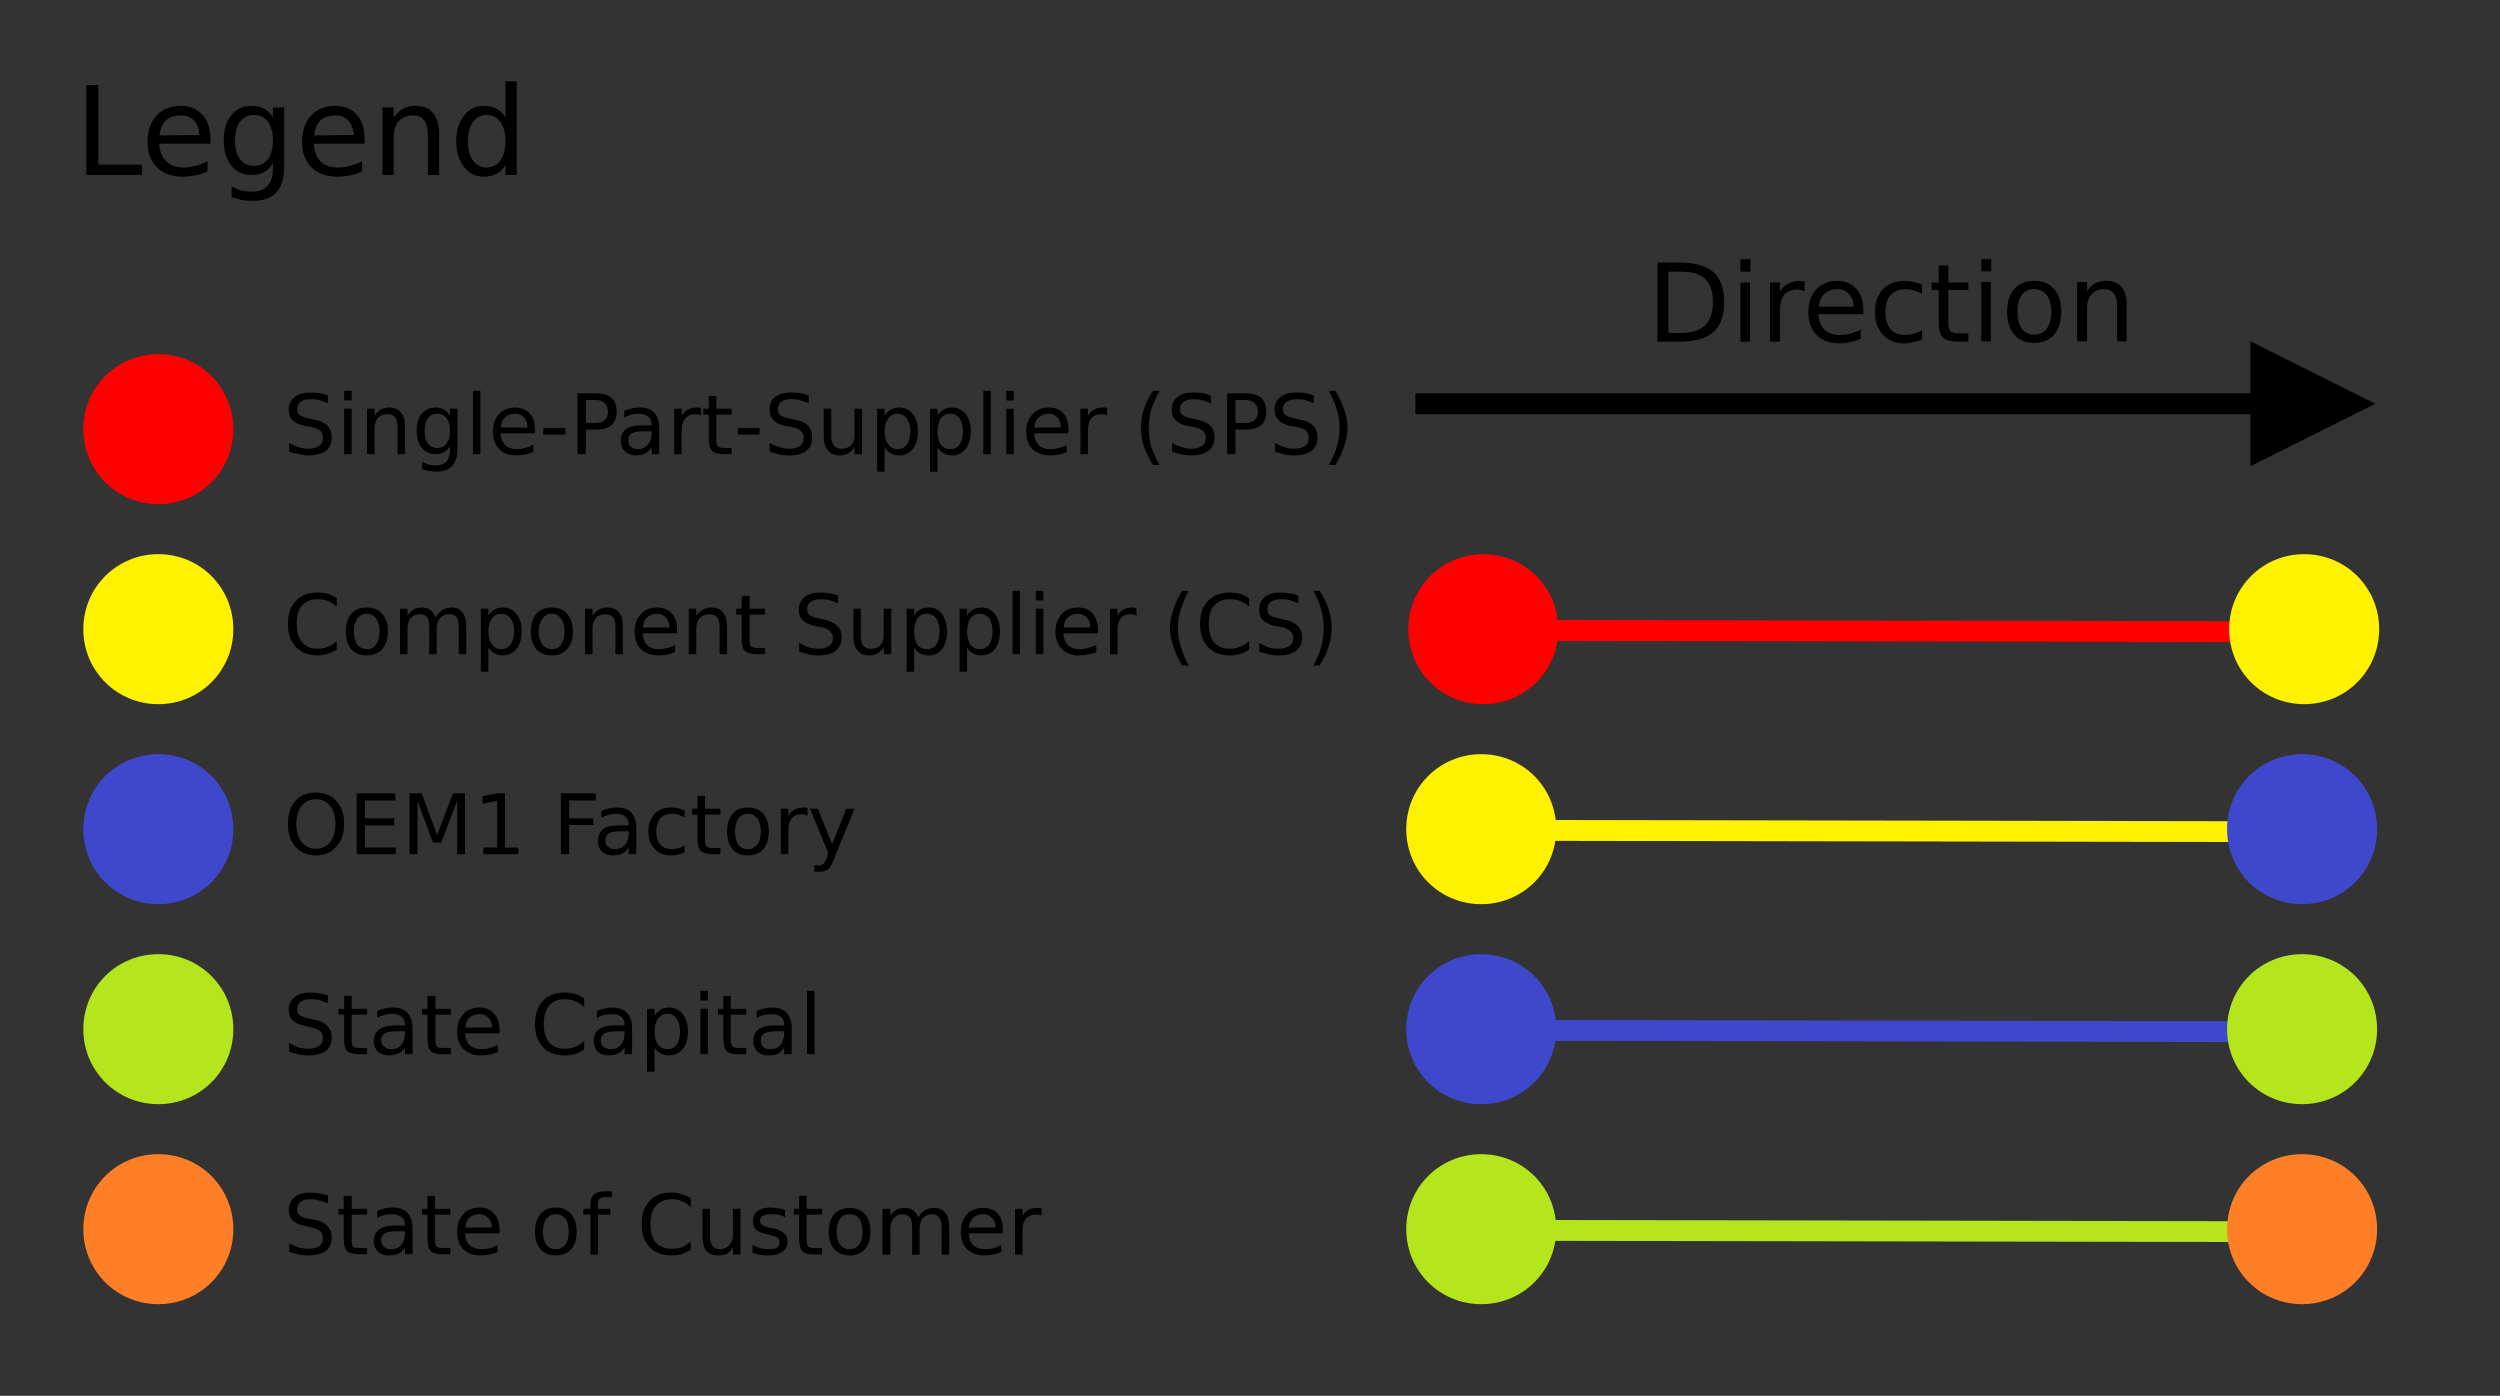 <svg version="1.2" xmlns="http://www.w3.org/2000/svg" viewBox="0 0 600 335" width="600" height="335">
	<rect x="0" y="0" width="600" height="335" fill="#333333" stroke="none"/>
	<title>legend</title>
	<style>
		.s0 { fill: #000000 } 
		.s1 { fill: #ff0000 } 
		.s2 { fill: #fff200 } 
		.s3 { fill: #3f48cc } 
		.s4 { fill: #b5e61d } 
		.s5 { fill: #ff7f27 } 
	</style>
	<path id="Legend" class="s0" aria-label="Legend"  d="m20.7 42v-21.6h2.9v19.1h10.5v2.5zm29.8-8.8v1.3h-12.3q0.2 2.8 1.7 4.2 1.5 1.5 4.1 1.5 1.5 0 3-0.4 1.4-0.4 2.8-1.1v2.5q-1.4 0.6-2.9 0.9-1.5 0.3-3.1 0.3-3.8 0-6.1-2.2-2.3-2.3-2.3-6.1 0-4 2.2-6.4 2.1-2.3 5.8-2.3 3.3 0 5.1 2.1 2 2.1 2 5.7zm-12.2-0.7l9.5-0.1q0-2.1-1.2-3.4-1.2-1.3-3.2-1.3-2.2 0-3.6 1.2-1.3 1.3-1.5 3.6zm27.2 1.2q0-2.9-1.2-4.5-1.2-1.6-3.4-1.6-2.1 0-3.3 1.6-1.2 1.6-1.2 4.5 0 2.9 1.2 4.5 1.2 1.6 3.3 1.6 2.2 0 3.4-1.6 1.2-1.6 1.2-4.5zm2.7-7.9v14.2q0 4.1-1.9 6.2-1.8 2-5.6 2-1.4 0-2.7-0.2-1.2-0.3-2.4-0.7v-2.6q1.2 0.7 2.3 1 1.2 0.3 2.4 0.3 2.6 0 3.9-1.4 1.3-1.4 1.3-4.1v-1.4q-0.8 1.5-2.1 2.2-1.3 0.7-3.1 0.7-3 0-4.8-2.3-1.8-2.2-1.8-6 0-3.8 1.8-6 1.8-2.3 4.8-2.3 1.8 0 3.1 0.7 1.3 0.7 2.1 2.1v-2.4zm19.3 7.4v1.3h-12.2q0.2 2.8 1.6 4.2 1.5 1.5 4.2 1.5 1.5 0 2.9-0.4 1.5-0.4 2.9-1.1v2.5q-1.4 0.6-2.9 0.9-1.5 0.3-3.1 0.3-3.9 0-6.1-2.2-2.3-2.3-2.3-6.1 0-4 2.2-6.4 2.1-2.3 5.8-2.3 3.2 0 5.1 2.1 1.9 2.1 1.9 5.7zm-12.1-0.7l9.5-0.1q-0.1-2.1-1.3-3.4-1.1-1.3-3.1-1.3-2.2 0-3.6 1.2-1.3 1.3-1.5 3.6zm30-0.3v9.8h-2.7v-9.7q0-2.3-0.9-3.4-0.9-1.2-2.7-1.2-2.1 0-3.4 1.4-1.2 1.4-1.2 3.7v9.2h-2.7v-16.2h2.7v2.5q0.9-1.5 2.2-2.2 1.3-0.7 3-0.7 2.8 0 4.2 1.7 1.5 1.8 1.5 5.1zm15.9-4v-8.7h2.7v22.5h-2.7v-2.4q-0.8 1.4-2.1 2.1-1.3 0.7-3.1 0.7-2.9 0-4.7-2.3-1.9-2.4-1.9-6.2 0-3.8 1.9-6.2 1.8-2.3 4.7-2.3 1.8 0 3.1 0.7 1.3 0.7 2.1 2.1zm-9 5.7q0 2.9 1.2 4.6 1.2 1.7 3.3 1.7 2.1 0 3.3-1.7 1.2-1.7 1.2-4.6 0-2.9-1.2-4.6-1.2-1.7-3.3-1.7-2.1 0-3.3 1.7-1.2 1.7-1.2 4.6z"/>
	<path id="Single-Part-Supplier (SPS)  Comp" class="s0" aria-label="Single-Part-Supplier (SPS)

Component Supplier (CS)

OEM1 Factory

State Capital

State of Customer"  d="m78.7 94.9v1.9q-1.1-0.5-2.1-0.8-1-0.2-1.9-0.2-1.7 0-2.5 0.6-0.9 0.6-0.9 1.8 0 0.9 0.6 1.4 0.6 0.5 2.2 0.8l1.2 0.3q2.2 0.4 3.2 1.4 1.1 1.1 1.1 2.9 0 2.1-1.4 3.2-1.5 1.1-4.2 1.1-1 0-2.2-0.3-1.2-0.2-2.4-0.6v-2.1q1.2 0.7 2.3 1 1.2 0.4 2.3 0.4 1.7 0 2.6-0.7 0.9-0.6 0.9-1.9 0-1.1-0.6-1.7-0.7-0.6-2.2-0.9l-1.2-0.2q-2.2-0.4-3.2-1.4-1-0.9-1-2.6 0-1.9 1.4-3 1.3-1.1 3.7-1.1 1.1 0 2.1 0.1 1.1 0.2 2.2 0.6zm3.9 14.1v-10.9h1.8v10.9zm0-12.9v-2.3h1.8v2.3zm14.6 6.3v6.6h-1.8v-6.5q0-1.6-0.6-2.4-0.6-0.7-1.8-0.7-1.5 0-2.3 0.9-0.8 0.9-0.8 2.5v6.2h-1.8v-10.9h1.8v1.7q0.6-1 1.5-1.5 0.9-0.5 2-0.5 1.9 0 2.8 1.2 1 1.1 1 3.4zm10.8 1q0-2-0.8-3-0.8-1.1-2.3-1.1-1.4 0-2.2 1.1-0.8 1-0.8 3 0 1.9 0.8 3 0.8 1.1 2.2 1.1 1.5 0 2.3-1.1 0.8-1.1 0.8-3zm1.8-5.3v9.5q0 2.8-1.3 4.2-1.2 1.4-3.7 1.4-1 0-1.8-0.2-0.9-0.1-1.7-0.4v-1.8q0.8 0.5 1.6 0.7 0.8 0.2 1.6 0.2 1.7 0 2.6-0.9 0.9-1 0.9-2.8v-0.9q-0.6 0.9-1.4 1.4-0.9 0.5-2.1 0.5-2 0-3.3-1.5-1.2-1.6-1.2-4.1 0-2.5 1.2-4.1 1.3-1.5 3.3-1.5 1.2 0 2.1 0.5 0.8 0.5 1.4 1.4v-1.6zm3.7 10.9v-15.2h1.8v15.2zm14.9-5.9v0.9h-8.3q0.2 1.8 1.1 2.8 1.1 1 2.8 1 1.1 0 2-0.3 1-0.2 2-0.8v1.7q-1 0.5-2 0.7-1 0.2-2.1 0.2-2.6 0-4.1-1.5-1.5-1.6-1.5-4.2 0-2.6 1.4-4.2 1.5-1.6 3.9-1.6 2.2 0 3.5 1.4 1.3 1.4 1.3 3.9zm-8.2-0.5h6.4q0-1.5-0.8-2.4-0.8-0.9-2.2-0.9-1.5 0-2.4 0.9-0.9 0.8-1 2.4zm10.2 1.7v-1.6h5.3v1.6zm12.7-8.3h-2.5v5.5h2.5q1.3 0 2.1-0.7 0.7-0.7 0.7-2 0-1.3-0.7-2-0.8-0.8-2.1-0.8zm-4.5 13v-14.6h4.5q2.4 0 3.7 1.1 1.2 1.1 1.2 3.3 0 2.1-1.2 3.2-1.3 1.1-3.7 1.1h-2.5v5.9zm17.8-5.5h-1.8q-2.2 0-3 0.5-0.8 0.5-0.8 1.7 0 1 0.6 1.5 0.6 0.6 1.7 0.6 1.5 0 2.4-1.1 0.9-1 0.9-2.8zm1.8-0.7v6.2h-1.8v-1.7q-0.6 1-1.5 1.5-0.9 0.5-2.3 0.5-1.6 0-2.6-1-1-0.9-1-2.5 0-1.8 1.2-2.8 1.2-0.9 3.7-0.9h2.5v-0.2q0-1.2-0.8-1.9-0.8-0.7-2.3-0.7-0.9 0-1.8 0.2-0.9 0.3-1.7 0.7v-1.6q1-0.4 1.9-0.6 0.9-0.2 1.8-0.2 2.4 0 3.5 1.2 1.2 1.3 1.2 3.8zm10-4.9v1.8q-0.3-0.1-0.6-0.2-0.4-0.1-0.8-0.1-1.5 0-2.3 1-0.9 1-0.9 2.8v5.8h-1.8v-10.9h1.8v1.7q0.6-1 1.5-1.5 0.9-0.5 2.2-0.5 0.2 0 0.4 0 0.3 0 0.5 0.1zm1.9-2.9h1.8v3.1h3.7v1.4h-3.7v5.9q0 1.3 0.4 1.7 0.3 0.4 1.5 0.4h1.8v1.5h-1.8q-2.1 0-2.9-0.8-0.8-0.8-0.8-2.8v-5.9h-1.3v-1.4h1.3zm7 9.3v-1.6h5.2v1.6zm17-9.4v1.9q-1.2-0.5-2.2-0.8-1-0.2-1.9-0.2-1.6 0-2.5 0.6-0.8 0.6-0.8 1.8 0 0.9 0.5 1.4 0.6 0.5 2.2 0.8l1.2 0.3q2.2 0.4 3.3 1.4 1 1.1 1 2.9 0 2.1-1.4 3.2-1.4 1.1-4.1 1.1-1.1 0-2.3-0.2-1.1-0.3-2.4-0.7v-2.1q1.2 0.7 2.4 1 1.1 0.4 2.3 0.4 1.6 0 2.6-0.7 0.9-0.6 0.9-1.9 0-1-0.7-1.7-0.6-0.6-2.1-0.9l-1.2-0.2q-2.3-0.4-3.2-1.4-1-0.9-1-2.6 0-1.9 1.3-3 1.4-1.1 3.8-1.1 1 0 2.1 0.1 1 0.2 2.2 0.6zm3.6 9.8v-6.6h1.8v6.5q0 1.6 0.7 2.4 0.6 0.7 1.8 0.7 1.4 0 2.3-0.9 0.8-0.9 0.8-2.5v-6.2h1.8v10.9h-1.8v-1.7q-0.6 1-1.5 1.5-0.9 0.5-2 0.5-1.9 0-2.9-1.2-1-1.2-1-3.4zm4.6-6.9zm10 9.6v5.8h-1.8v-15.1h1.8v1.6q0.6-0.9 1.5-1.4 0.8-0.5 2-0.5 2 0 3.3 1.6 1.2 1.6 1.2 4.1 0 2.6-1.2 4.2-1.3 1.6-3.3 1.6-1.2 0-2-0.5-0.9-0.5-1.5-1.4zm6.2-3.9q0-1.9-0.9-3.1-0.8-1.1-2.2-1.1-1.4 0-2.2 1.1-0.9 1.2-0.9 3.1 0 2 0.9 3.2 0.8 1.1 2.2 1.1 1.4 0 2.2-1.1 0.9-1.2 0.9-3.2zm6.5 3.9v5.8h-1.8v-15.1h1.8v1.6q0.6-0.9 1.5-1.4 0.8-0.5 2-0.5 2 0 3.3 1.6 1.2 1.6 1.2 4.1 0 2.6-1.2 4.2-1.3 1.6-3.3 1.6-1.2 0-2-0.5-0.9-0.5-1.5-1.4zm6.1-3.9q0-1.9-0.8-3.1-0.8-1.1-2.2-1.1-1.4 0-2.3 1.1-0.8 1.2-0.8 3.1 0 2 0.8 3.2 0.9 1.1 2.3 1.1 1.4 0 2.2-1.1 0.8-1.2 0.8-3.2zm4.9 5.5v-15.2h1.8v15.2zm5.5 0v-10.9h1.8v10.9zm0-12.9v-2.3h1.8v2.3zm14.9 7v0.9h-8.2q0.1 1.8 1.1 2.8 1 1 2.8 1 1 0 2-0.3 1-0.2 1.9-0.7v1.7q-0.9 0.4-2 0.6-1 0.2-2 0.2-2.6 0-4.2-1.5-1.5-1.6-1.5-4.2 0-2.6 1.5-4.2 1.4-1.6 3.9-1.6 2.2 0 3.5 1.4 1.2 1.4 1.2 3.9zm-8.2-0.5h6.4q0-1.5-0.8-2.4-0.8-0.9-2.1-0.9-1.5 0-2.4 0.9-0.9 0.8-1.1 2.4zm17.5-4.7v1.8q-0.3-0.1-0.6-0.2-0.4-0.1-0.8-0.1-1.5 0-2.4 1-0.8 1-0.8 2.8v5.8h-1.8v-10.9h1.8v1.7q0.6-1 1.5-1.5 0.9-0.5 2.2-0.5 0.2 0 0.4 0 0.2 0.1 0.5 0.1zm11-4.1h1.6q-1.3 2.3-2 4.5-0.6 2.2-0.6 4.4 0 2.3 0.6 4.5 0.7 2.2 2 4.4h-1.6q-1.4-2.3-2.2-4.5-0.7-2.2-0.7-4.4 0-2.2 0.7-4.4 0.7-2.2 2.2-4.5zm13.9 1.1v1.9q-1.1-0.5-2.1-0.8-1-0.2-2-0.2-1.6 0-2.4 0.6-0.9 0.6-0.9 1.8 0 0.9 0.6 1.4 0.5 0.5 2.2 0.8l1.2 0.3q2.2 0.4 3.2 1.4 1.1 1.1 1.1 2.9 0 2.1-1.5 3.2-1.4 1.1-4.1 1.1-1.1 0-2.2-0.2-1.2-0.3-2.4-0.7v-2.1q1.2 0.7 2.3 1 1.2 0.4 2.3 0.4 1.7 0 2.6-0.7 0.9-0.6 0.9-1.9 0-1-0.7-1.7-0.6-0.6-2.1-0.9l-1.2-0.2q-2.2-0.4-3.2-1.4-1-0.9-1-2.6 0-1.9 1.4-3 1.3-1.1 3.7-1.1 1 0 2.1 0.1 1.1 0.2 2.2 0.6zm8.4 1.1h-2.5v5.5h2.5q1.4 0 2.1-0.7 0.8-0.7 0.8-2 0-1.3-0.8-2-0.7-0.8-2.1-0.8zm-4.5 13v-14.6h4.5q2.4 0 3.7 1.1 1.2 1.1 1.2 3.3 0 2.1-1.2 3.2-1.3 1.1-3.7 1.1h-2.5v5.9zm20.8-14.1v1.9q-1.1-0.5-2.1-0.8-1-0.2-1.9-0.2-1.6 0-2.5 0.6-0.9 0.6-0.9 1.8 0 0.9 0.6 1.4 0.6 0.5 2.2 0.8l1.2 0.3q2.2 0.4 3.2 1.4 1.1 1.1 1.1 2.9 0 2.1-1.4 3.2-1.5 1.1-4.2 1.1-1 0-2.2-0.2-1.2-0.3-2.4-0.7v-2.1q1.2 0.7 2.3 1 1.2 0.4 2.3 0.4 1.7 0 2.6-0.7 0.9-0.6 0.9-1.9 0-1-0.6-1.7-0.7-0.6-2.2-0.9l-1.2-0.2q-2.2-0.4-3.2-1.4-1-0.9-1-2.6 0-1.9 1.4-3 1.3-1.1 3.7-1.1 1.1 0 2.1 0.1 1.1 0.2 2.2 0.6zm3.6-1.1h1.6q1.4 2.3 2.1 4.5 0.8 2.2 0.8 4.4 0 2.2-0.8 4.4-0.7 2.2-2.1 4.5h-1.6q1.3-2.2 1.9-4.4 0.7-2.2 0.7-4.5 0-2.2-0.7-4.4-0.6-2.2-1.9-4.5zm-238.1 49.7v2.1q-1-0.9-2.1-1.4-1.1-0.4-2.4-0.4-2.5 0-3.8 1.5-1.3 1.5-1.3 4.4 0 2.9 1.3 4.4 1.3 1.6 3.8 1.6 1.3 0 2.4-0.5 1.1-0.4 2.1-1.4v2.1q-1 0.7-2.2 1-1.1 0.4-2.4 0.4-3.3 0-5.2-2-1.9-2.1-1.9-5.6 0-3.5 1.9-5.5 1.9-2 5.2-2 1.3 0 2.5 0.3 1.1 0.4 2.1 1zm7.2 3.8q-1.4 0-2.3 1.2-0.8 1.1-0.8 3 0 2 0.8 3.1 0.9 1.2 2.3 1.2 1.5 0 2.3-1.2 0.8-1.1 0.8-3.1 0-1.9-0.8-3-0.8-1.2-2.3-1.2zm0-1.5q2.4 0 3.7 1.5 1.4 1.6 1.4 4.2 0 2.7-1.4 4.3-1.3 1.5-3.7 1.5-2.3 0-3.7-1.5-1.3-1.6-1.3-4.3 0-2.6 1.3-4.2 1.4-1.5 3.7-1.5zm16.5 2.4q0.7-1.2 1.7-1.8 0.9-0.6 2.2-0.6 1.7 0 2.6 1.2 0.9 1.2 0.9 3.4v6.6h-1.8v-6.5q0-1.6-0.5-2.4-0.6-0.7-1.7-0.7-1.4 0-2.2 0.9-0.9 0.9-0.9 2.5v6.2h-1.8v-6.5q0-1.6-0.5-2.4-0.6-0.7-1.7-0.7-1.4 0-2.2 0.9-0.8 0.9-0.8 2.5v6.2h-1.8v-10.9h1.8v1.7q0.6-1 1.4-1.5 0.9-0.5 2.1-0.5 1.2 0 2 0.6 0.8 0.6 1.2 1.8zm12.7 7.2v5.8h-1.8v-15.1h1.8v1.6q0.6-0.9 1.5-1.4 0.8-0.5 2-0.5 2 0 3.3 1.6 1.2 1.6 1.2 4.1 0 2.6-1.2 4.2-1.3 1.6-3.3 1.6-1.2 0-2-0.5-0.9-0.5-1.5-1.4zm6.2-3.9q0-1.9-0.9-3.1-0.8-1.1-2.2-1.1-1.4 0-2.2 1.1-0.9 1.2-0.9 3.1 0 2 0.9 3.2 0.8 1.1 2.2 1.1 1.4 0 2.2-1.1 0.9-1.2 0.9-3.2zm9-4.2q-1.4 0-2.2 1.2-0.9 1.1-0.9 3 0 2 0.8 3.1 0.9 1.2 2.3 1.2 1.5 0 2.3-1.2 0.8-1.1 0.8-3.1 0-1.9-0.8-3-0.8-1.2-2.3-1.2zm0-1.5q2.4 0 3.7 1.5 1.4 1.6 1.4 4.2 0 2.7-1.4 4.3-1.3 1.5-3.7 1.5-2.3 0-3.7-1.5-1.3-1.6-1.3-4.3 0-2.6 1.3-4.2 1.4-1.5 3.7-1.5zm17.1 4.6v6.6h-1.8v-6.5q0-1.6-0.6-2.4-0.6-0.7-1.8-0.7-1.5 0-2.3 0.9-0.8 0.9-0.8 2.5v6.2h-1.8v-10.9h1.8v1.7q0.6-1 1.5-1.5 0.9-0.5 2-0.5 1.9 0 2.9 1.2 0.9 1.1 0.9 3.4zm13 0.7v0.9h-8.3q0.1 1.8 1.1 2.8 1 1 2.8 1 1 0 2-0.3 1-0.2 1.9-0.7v1.7q-0.9 0.4-1.9 0.6-1.1 0.2-2.1 0.2-2.6 0-4.2-1.5-1.5-1.6-1.5-4.2 0-2.6 1.5-4.2 1.4-1.6 3.9-1.6 2.2 0 3.5 1.4 1.3 1.4 1.3 3.9zm-8.2-0.5h6.4q-0.1-1.5-0.9-2.4-0.8-0.9-2.1-0.9-1.5 0-2.4 0.9-0.9 0.8-1 2.4zm20.2-0.2v6.6h-1.8v-6.5q0-1.6-0.6-2.4-0.6-0.7-1.8-0.7-1.5 0-2.3 0.9-0.9 0.9-0.9 2.5v6.2h-1.8v-10.9h1.8v1.7q0.7-1 1.6-1.5 0.8-0.5 2-0.5 1.9 0 2.8 1.2 1 1.1 1 3.4zm3.5-7.4h1.9v3.1h3.7v1.4h-3.7v5.9q0 1.3 0.3 1.7 0.4 0.4 1.5 0.4h1.9v1.5h-1.9q-2.1 0-2.9-0.8-0.8-0.7-0.8-2.8v-5.9h-1.3v-1.4h1.3zm23.1-0.1v1.9q-1.1-0.5-2.1-0.8-1-0.2-2-0.2-1.6 0-2.4 0.6-0.9 0.6-0.9 1.8 0 0.9 0.6 1.4 0.5 0.5 2.2 0.8l1.2 0.3q2.2 0.4 3.2 1.5 1.1 1 1.1 2.8 0 2.1-1.5 3.2-1.4 1.1-4.1 1.1-1.1 0-2.2-0.2-1.2-0.3-2.4-0.7v-2.1q1.2 0.7 2.3 1.1 1.2 0.3 2.3 0.3 1.7 0 2.6-0.7 0.9-0.6 0.9-1.9 0-1-0.7-1.6-0.6-0.7-2.1-1l-1.2-0.2q-2.2-0.4-3.2-1.4-1-0.9-1-2.6 0-1.9 1.4-3 1.3-1.1 3.7-1.1 1 0 2.1 0.2 1.1 0.1 2.2 0.5zm3.7 9.8v-6.6h1.8v6.5q0 1.6 0.6 2.4 0.6 0.7 1.8 0.7 1.5 0 2.3-0.9 0.8-0.9 0.8-2.5v-6.2h1.8v10.9h-1.8v-1.7q-0.6 1-1.5 1.5-0.8 0.5-2 0.5-1.9 0-2.8-1.2-1-1.1-1-3.4zm4.5-6.9zm10.1 9.6v5.8h-1.8v-15.1h1.8v1.6q0.5-0.9 1.4-1.4 0.9-0.5 2.1-0.5 2 0 3.2 1.6 1.2 1.6 1.2 4.2 0 2.5-1.2 4.1-1.2 1.6-3.2 1.6-1.2 0-2.1-0.5-0.9-0.5-1.4-1.4zm6.1-3.8q0-2-0.8-3.2-0.8-1.1-2.3-1.1-1.4 0-2.2 1.1-0.8 1.2-0.8 3.2 0 1.9 0.8 3.1 0.8 1.1 2.2 1.1 1.5 0 2.3-1.1 0.8-1.2 0.8-3.1zm6.6 3.8v5.8h-1.8v-15.1h1.8v1.6q0.5-0.9 1.4-1.4 0.9-0.5 2.1-0.5 2 0 3.2 1.6 1.2 1.6 1.2 4.2 0 2.5-1.2 4.1-1.2 1.6-3.2 1.6-1.2 0-2.1-0.5-0.9-0.5-1.4-1.4zm6.1-3.8q0-2-0.8-3.2-0.9-1.1-2.3-1.1-1.4 0-2.2 1.1-0.8 1.2-0.8 3.2 0 1.9 0.8 3.1 0.8 1.1 2.2 1.1 1.4 0 2.3-1.1 0.8-1.2 0.8-3.1zm4.8 5.4v-15.2h1.8v15.2zm5.6 0v-10.9h1.8v10.9zm0-12.9v-2.3h1.8v2.3zm14.9 7v0.9h-8.3q0.1 1.8 1.1 2.8 1 1 2.8 1 1.1 0 2-0.3 1-0.2 2-0.7v1.7q-1 0.4-2 0.6-1 0.2-2.1 0.2-2.6 0-4.1-1.5-1.6-1.6-1.6-4.1 0-2.7 1.5-4.3 1.4-1.6 3.9-1.6 2.2 0 3.5 1.4 1.3 1.5 1.3 3.9zm-8.2-0.5h6.4q0-1.5-0.9-2.4-0.8-0.9-2.1-0.9-1.5 0-2.4 0.9-0.9 0.8-1 2.4zm17.4-4.7l0.1 1.9q-0.3-0.2-0.7-0.3-0.4-0.1-0.8-0.1-1.5 0-2.3 1-0.8 1-0.8 2.8v5.8h-1.8v-10.9h1.8v1.7q0.5-1 1.4-1.5 0.9-0.5 2.2-0.5 0.2 0 0.4 0 0.3 0.1 0.5 0.1zm11-4.1h1.6q-1.3 2.3-1.9 4.5-0.7 2.2-0.7 4.4 0 2.3 0.7 4.5 0.6 2.2 1.9 4.5h-1.6q-1.4-2.3-2.1-4.6-0.8-2.2-0.8-4.4 0-2.1 0.8-4.4 0.7-2.2 2.1-4.5zm16.1 1.8v2q-1-0.9-2.1-1.4-1.2-0.4-2.4-0.4-2.5 0-3.9 1.5-1.3 1.5-1.3 4.4 0 2.9 1.3 4.5 1.4 1.5 3.9 1.5 1.2 0 2.4-0.5 1.1-0.4 2.1-1.4v2.1q-1 0.7-2.2 1-1.2 0.4-2.4 0.4-3.4 0-5.3-2-1.9-2.1-1.9-5.6 0-3.5 1.9-5.5 1.9-2 5.3-2 1.3 0 2.4 0.3 1.2 0.4 2.2 1.1zm11.8-0.7v1.9q-1.1-0.5-2.1-0.8-1-0.2-2-0.2-1.6 0-2.5 0.6-0.8 0.6-0.8 1.8 0 0.9 0.5 1.4 0.6 0.5 2.3 0.8l1.1 0.3q2.3 0.4 3.3 1.5 1.1 1 1.1 2.8 0 2.1-1.5 3.2-1.4 1.1-4.1 1.1-1.1 0-2.2-0.2-1.2-0.3-2.5-0.7v-2.1q1.3 0.7 2.4 1.1 1.2 0.3 2.3 0.3 1.7 0 2.6-0.7 0.9-0.6 0.9-1.9 0-1-0.7-1.6-0.6-0.7-2.1-1l-1.2-0.2q-2.2-0.4-3.2-1.4-1-0.9-1-2.6 0-1.9 1.3-3 1.4-1.1 3.8-1.1 1 0 2.1 0.2 1.1 0.1 2.2 0.5zm3.6-1.1h1.5q1.5 2.3 2.2 4.5 0.7 2.3 0.7 4.4 0 2.2-0.7 4.4-0.7 2.3-2.2 4.6h-1.5q1.3-2.3 1.9-4.5 0.6-2.2 0.6-4.5 0-2.2-0.6-4.4-0.6-2.2-1.9-4.5zm-239.4 50q-2.1 0-3.4 1.6-1.3 1.6-1.3 4.3 0 2.8 1.3 4.4 1.3 1.6 3.4 1.6 2.2 0 3.4-1.6 1.3-1.6 1.3-4.4 0-2.7-1.3-4.3-1.2-1.6-3.4-1.6zm0-1.6q3.1 0 4.9 2 1.9 2.1 1.9 5.5 0 3.5-1.9 5.5-1.8 2.1-4.9 2.1-3.1 0-4.9-2.1-1.8-2-1.8-5.5 0-3.4 1.8-5.5 1.8-2 4.9-2zm9.8 14.8v-14.6h9.3v1.7h-7.3v4.3h7v1.7h-7v5.3h7.4v1.6zm12.7 0v-14.6h2.9l3.7 10 3.8-10h2.9v14.6h-1.9v-12.8l-3.8 10h-2l-3.7-10v12.8zm17.7 0v-1.6h3.3v-11.2l-3.5 0.7v-1.8l3.4-0.7h2v13h3.2v1.6zm18.6 0v-14.6h8.4v1.7h-6.4v4.3h5.8v1.6h-5.8v7zm16.3-5.5h-1.8q-2.1 0-3 0.5-0.8 0.5-0.8 1.7 0 1 0.6 1.5 0.6 0.6 1.7 0.6 1.5 0 2.4-1.1 0.9-1 0.9-2.8zm1.8-0.7v6.2h-1.8v-1.6q-0.6 0.9-1.5 1.4-0.9 0.5-2.3 0.5-1.6 0-2.6-0.9-1-1-1-2.6 0-1.8 1.2-2.8 1.2-0.9 3.7-0.9h2.5v-0.2q0-1.2-0.8-1.9-0.8-0.7-2.3-0.7-0.9 0-1.8 0.3-0.9 0.2-1.7 0.6v-1.6q1-0.4 1.9-0.6 0.9-0.2 1.8-0.2 2.4 0 3.5 1.2 1.2 1.3 1.2 3.8zm11.6-4.3v1.7q-0.8-0.4-1.5-0.7-0.8-0.2-1.6-0.2-1.7 0-2.7 1.1-1 1.2-1 3.2 0 2 1 3.1 1 1.1 2.7 1.1 0.8 0 1.6-0.2 0.7-0.2 1.5-0.7v1.7q-0.8 0.3-1.6 0.5-0.8 0.2-1.7 0.2-2.5 0-3.9-1.6-1.5-1.5-1.5-4.1 0-2.7 1.5-4.3 1.5-1.5 4-1.5 0.9 0 1.7 0.2 0.7 0.2 1.5 0.5zm3.1-3.5h1.8v3.1h3.7v1.4h-3.7v5.9q0 1.3 0.3 1.7 0.4 0.4 1.5 0.4h1.9v1.5h-1.9q-2 0-2.8-0.8-0.8-0.7-0.8-2.8v-5.9h-1.3v-1.4h1.3zm12.1 4.3q-1.5 0-2.3 1.2-0.8 1.1-0.8 3.1 0 1.9 0.8 3.1 0.8 1.1 2.3 1.1 1.4 0 2.3-1.2 0.8-1.1 0.8-3 0-2-0.8-3.1-0.9-1.2-2.3-1.2zm0-1.5q2.3 0 3.7 1.5 1.3 1.6 1.3 4.3 0 2.6-1.3 4.2-1.4 1.5-3.7 1.5-2.4 0-3.7-1.5-1.3-1.6-1.3-4.2 0-2.7 1.3-4.3 1.3-1.5 3.7-1.5zm14.3 0.1v1.9q-0.3-0.2-0.6-0.3-0.4-0.1-0.8-0.1-1.6 0-2.4 1-0.8 1-0.8 2.9v5.7h-1.8v-10.9h1.8v1.7q0.6-1 1.5-1.5 0.9-0.5 2.2-0.5 0.2 0 0.4 0 0.2 0.1 0.5 0.1zm11.3 0.2l-4.9 11.9q-0.7 2-1.4 2.6-0.8 0.6-2 0.6h-1.4v-1.5h1.1q0.7 0 1.1-0.4 0.4-0.3 0.9-1.6l0.3-0.9-4.4-10.7h1.9l3.4 8.5 3.4-8.5zm-126.4 44.8v1.9q-1.1-0.5-2.1-0.8-1-0.2-1.9-0.2-1.6 0-2.5 0.6-0.9 0.6-0.9 1.8 0 0.9 0.6 1.4 0.6 0.5 2.2 0.8l1.2 0.3q2.2 0.4 3.2 1.5 1.1 1 1.1 2.8 0 2.1-1.4 3.2-1.5 1.1-4.2 1.1-1 0-2.2-0.2-1.2-0.3-2.4-0.7v-2.1q1.2 0.7 2.3 1.1 1.2 0.3 2.3 0.3 1.7 0 2.6-0.7 0.9-0.6 0.9-1.9 0-1-0.6-1.6-0.7-0.6-2.2-0.9l-1.2-0.3q-2.2-0.4-3.2-1.4-1-0.9-1-2.6 0-1.9 1.4-3 1.4-1.1 3.7-1.1 1.1 0 2.1 0.2 1.1 0.1 2.2 0.5zm3.9 0.1h1.8v3.1h3.7v1.4h-3.7v5.9q0 1.4 0.3 1.7 0.4 0.4 1.5 0.4h1.9v1.5h-1.9q-2.1 0-2.9-0.8-0.7-0.7-0.7-2.8v-5.9h-1.4v-1.4h1.4zm14.6 8.5h-1.8q-2.2 0-3 0.5-0.9 0.5-0.9 1.7 0 1 0.7 1.5 0.6 0.6 1.7 0.6 1.5 0 2.4-1 0.9-1.1 0.9-2.9zm1.8-0.7v6.2h-1.8v-1.6q-0.6 1-1.6 1.4-0.9 0.5-2.2 0.5-1.7 0-2.7-0.9-1-1-1-2.6 0-1.8 1.3-2.7 1.2-1 3.7-1h2.5v-0.2q0-1.2-0.8-1.9-0.8-0.7-2.3-0.7-1 0-1.8 0.3-0.9 0.2-1.8 0.6v-1.6q1-0.4 2-0.6 0.9-0.2 1.8-0.2 2.3 0 3.5 1.3 1.2 1.2 1.2 3.7zm3.6-7.8h1.9v3.1h3.7v1.4h-3.7v5.9q0 1.4 0.3 1.7 0.4 0.4 1.5 0.4h1.9v1.5h-1.9q-2.1 0-2.9-0.7-0.8-0.8-0.8-2.9v-5.9h-1.3v-1.4h1.3zm17.3 8.1v0.9h-8.3q0.1 1.8 1.1 2.8 1 1 2.8 1 1.1 0 2-0.3 1-0.2 2-0.7v1.7q-1 0.4-2 0.6-1 0.2-2.1 0.2-2.6 0-4.1-1.5-1.6-1.5-1.6-4.1 0-2.7 1.5-4.3 1.4-1.6 3.9-1.6 2.2 0 3.5 1.5 1.3 1.4 1.3 3.8zm-8.2-0.5h6.4q0-1.5-0.9-2.4-0.8-0.8-2.1-0.8-1.5 0-2.4 0.8-0.9 0.9-1 2.4zm28.5-7v2.1q-1-1-2.2-1.4-1.1-0.5-2.4-0.5-2.5 0-3.8 1.5-1.3 1.6-1.3 4.5 0 2.8 1.3 4.4 1.3 1.5 3.8 1.5 1.3 0 2.4-0.5 1.2-0.4 2.2-1.4v2.1q-1.1 0.7-2.2 1.1-1.2 0.3-2.5 0.3-3.3 0-5.2-2-1.9-2-1.9-5.5 0-3.6 1.9-5.6 1.9-2 5.2-2 1.3 0 2.5 0.3 1.2 0.4 2.2 1.1zm9.7 7.9h-1.8q-2.2 0-3 0.5-0.9 0.5-0.9 1.7 0 1 0.7 1.6 0.6 0.5 1.7 0.5 1.5 0 2.4-1 0.9-1.1 0.9-2.9zm1.8-0.7v6.2h-1.8v-1.6q-0.6 1-1.5 1.4-1 0.5-2.3 0.5-1.7 0-2.7-0.9-0.9-1-0.9-2.6 0-1.8 1.2-2.7 1.2-1 3.7-1h2.5v-0.1q0-1.3-0.8-2-0.8-0.6-2.3-0.6-1 0-1.8 0.2-0.9 0.2-1.7 0.7v-1.7q0.9-0.4 1.9-0.6 0.9-0.2 1.8-0.2 2.3 0 3.5 1.3 1.2 1.2 1.2 3.7zm5.4 4.6v5.8h-1.8v-15.1h1.8v1.7q0.6-1 1.5-1.5 0.8-0.5 2-0.5 2 0 3.3 1.6 1.2 1.6 1.2 4.2 0 2.6-1.2 4.1-1.3 1.6-3.3 1.6-1.2 0-2-0.5-0.9-0.4-1.5-1.4zm6.1-3.8q0-2-0.8-3.1-0.8-1.2-2.2-1.2-1.4 0-2.3 1.2-0.8 1.1-0.8 3.1 0 2 0.8 3.1 0.9 1.1 2.3 1.1 1.4 0 2.2-1.1 0.8-1.1 0.8-3.1zm4.9 5.4v-10.9h1.8v10.9zm0-12.9v-2.3h1.8v2.3zm5.5-1.1h1.8v3.1h3.7v1.4h-3.7v5.9q0 1.4 0.4 1.7 0.3 0.4 1.5 0.4h1.8v1.5h-1.8q-2.1 0-2.9-0.7-0.8-0.8-0.8-2.9v-5.9h-1.3v-1.4h1.3zm14.6 8.5h-1.8q-2.1 0-3 0.5-0.8 0.5-0.8 1.7 0 1 0.6 1.6 0.6 0.5 1.7 0.5 1.5 0 2.4-1 0.9-1.1 0.9-2.9zm1.8-0.7v6.2h-1.8v-1.6q-0.6 1-1.5 1.5-0.9 0.4-2.3 0.4-1.6 0-2.6-0.9-1-1-1-2.5 0-1.9 1.2-2.8 1.3-1 3.7-1h2.5v-0.1q0-1.3-0.8-2-0.8-0.6-2.3-0.6-0.9 0-1.8 0.2-0.9 0.2-1.7 0.7v-1.7q1-0.4 1.9-0.6 0.9-0.2 1.8-0.2 2.4 0 3.5 1.3 1.2 1.2 1.2 3.7zm3.7 6.2v-15.2h1.8v15.2zm-115 33.9v2q-1.1-0.6-2.1-0.8-1-0.3-1.9-0.3-1.7 0-2.5 0.6-0.9 0.6-0.9 1.8 0 1 0.6 1.5 0.6 0.5 2.2 0.8l1.2 0.2q2.2 0.4 3.2 1.5 1.1 1 1.1 2.8 0 2.1-1.4 3.2-1.5 1.1-4.2 1.1-1 0-2.2-0.2-1.2-0.2-2.4-0.7v-2q1.2 0.6 2.3 1 1.2 0.3 2.3 0.3 1.7 0 2.6-0.6 0.9-0.7 0.9-1.9 0-1.1-0.6-1.7-0.7-0.6-2.2-0.9l-1.2-0.3q-2.2-0.4-3.2-1.3-1-1-1-2.6 0-2 1.4-3.1 1.3-1.1 3.7-1.1 1.1 0 2.1 0.2 1.1 0.2 2.2 0.5zm3.8 0.1h1.9v3.1h3.7v1.4h-3.7v5.9q0 1.4 0.3 1.8 0.4 0.3 1.5 0.3h1.9v1.5h-1.9q-2.1 0-2.9-0.7-0.8-0.8-0.8-2.9v-5.9h-1.3v-1.4h1.3zm14.7 8.5h-1.8q-2.2 0-3 0.5-0.9 0.5-0.9 1.7 0 1 0.7 1.6 0.6 0.5 1.7 0.5 1.5 0 2.4-1 0.9-1.1 0.9-2.9zm1.8-0.7v6.2h-1.8v-1.6q-0.6 1-1.6 1.5-0.9 0.4-2.2 0.4-1.7 0-2.7-0.9-1-1-1-2.5 0-1.9 1.3-2.8 1.2-1 3.7-1h2.5v-0.1q0-1.3-0.8-1.9-0.9-0.7-2.3-0.7-1 0-1.9 0.2-0.8 0.2-1.7 0.7v-1.7q1-0.4 1.9-0.6 1-0.2 1.9-0.2 2.3 0 3.5 1.3 1.2 1.2 1.2 3.7zm3.6-7.8h1.8v3.1h3.7v1.4h-3.7v5.9q0 1.4 0.4 1.8 0.4 0.3 1.5 0.3h1.8v1.5h-1.8q-2.1 0-2.9-0.7-0.8-0.8-0.8-2.9v-5.9h-1.3v-1.4h1.3zm17.3 8.1v0.9h-8.3q0.1 1.9 1.1 2.8 1 1 2.8 1 1 0 2-0.2 1-0.3 1.9-0.8v1.7q-0.9 0.4-1.9 0.6-1.1 0.2-2.1 0.2-2.6 0-4.2-1.5-1.5-1.5-1.5-4.1 0-2.7 1.5-4.3 1.4-1.6 3.9-1.6 2.2 0 3.5 1.5 1.3 1.4 1.3 3.8zm-8.2-0.5h6.4q-0.1-1.5-0.9-2.3-0.8-0.9-2.1-0.9-1.5 0-2.4 0.8-0.9 0.9-1 2.4zm21.7-3.2q-1.4 0-2.3 1.1-0.8 1.1-0.8 3.1 0 2 0.8 3.1 0.8 1.1 2.3 1.1 1.4 0 2.3-1.1 0.8-1.2 0.8-3.1 0-2-0.8-3.1-0.9-1.1-2.3-1.1zm0-1.6q2.3 0 3.7 1.6 1.3 1.5 1.3 4.2 0 2.7-1.3 4.2-1.4 1.5-3.7 1.5-2.4 0-3.7-1.5-1.3-1.5-1.3-4.2 0-2.7 1.3-4.2 1.3-1.6 3.7-1.6zm11.8-3.9h1.7v1.4h-1.7q-1 0-1.3 0.4-0.4 0.4-0.4 1.4v1h3v1.4h-3v9.6h-1.8v-9.6h-1.7v-1.4h1.7v-0.7q0-1.9 0.8-2.7 0.9-0.8 2.7-0.8zm20.6 1.7v2.1q-1-1-2.1-1.4-1.2-0.5-2.4-0.5-2.5 0-3.9 1.6-1.3 1.5-1.3 4.4 0 2.9 1.3 4.4 1.4 1.5 3.9 1.5 1.2 0 2.4-0.4 1.1-0.5 2.1-1.4v2q-1.1 0.7-2.2 1.1-1.2 0.3-2.5 0.3-3.3 0-5.2-2-1.9-2-1.9-5.5 0-3.5 1.9-5.6 1.9-2 5.2-2 1.4 0 2.5 0.4 1.2 0.3 2.2 1zm2.8 9.1v-6.6h1.8v6.6q0 1.5 0.6 2.3 0.6 0.8 1.8 0.8 1.4 0 2.3-1 0.8-0.9 0.8-2.5v-6.2h1.8v11h-1.8v-1.7q-0.6 1-1.5 1.5-0.9 0.4-2 0.4-1.9 0-2.9-1.1-0.9-1.2-0.9-3.5zm4.5-6.9zm15.3 0.6v1.7q-0.8-0.4-1.6-0.6-0.8-0.1-1.7-0.1-1.3 0-2 0.4-0.7 0.4-0.7 1.2 0 0.6 0.5 1 0.5 0.3 1.9 0.7l0.7 0.1q1.9 0.4 2.7 1.2 0.8 0.7 0.8 2 0 1.6-1.2 2.4-1.2 0.9-3.3 0.9-0.9 0-1.9-0.1-0.9-0.2-2-0.5v-1.9q1 0.5 2 0.8 1 0.2 1.9 0.2 1.3 0 2-0.4 0.6-0.4 0.6-1.2 0-0.8-0.5-1.2-0.5-0.3-2.1-0.7l-0.6-0.2q-1.7-0.3-2.5-1-0.7-0.8-0.7-2 0-1.6 1.1-2.4 1.1-0.9 3.1-0.9 1 0 1.9 0.2 0.9 0.1 1.6 0.4zm3.4-3.4h1.8v3.1h3.7v1.4h-3.7v5.9q0 1.4 0.4 1.8 0.4 0.3 1.5 0.3h1.8v1.6h-1.8q-2.1 0-2.9-0.8-0.8-0.8-0.8-2.9v-5.9h-1.3v-1.4h1.3zm12.1 4.4q-1.4 0-2.3 1.1-0.8 1.1-0.8 3.1 0 2 0.8 3.1 0.9 1.1 2.3 1.1 1.5 0 2.3-1.1 0.8-1.1 0.8-3.1 0-1.9-0.8-3.1-0.8-1.1-2.3-1.1zm0-1.5q2.4 0 3.7 1.5 1.3 1.5 1.3 4.2 0 2.7-1.3 4.2-1.3 1.5-3.7 1.5-2.3 0-3.7-1.5-1.3-1.5-1.3-4.2 0-2.7 1.3-4.2 1.4-1.5 3.7-1.5zm16.5 2.3q0.7-1.2 1.6-1.8 1-0.5 2.2-0.5 1.8 0 2.7 1.2 0.9 1.1 0.9 3.4v6.6h-1.8v-6.6q0-1.6-0.6-2.3-0.5-0.8-1.7-0.8-1.3 0-2.2 0.9-0.8 1-0.8 2.6v6.2h-1.8v-6.6q0-1.6-0.5-2.3-0.6-0.8-1.8-0.8-1.3 0-2.1 1-0.8 0.9-0.8 2.5v6.2h-1.9v-11h1.9v1.7q0.6-1 1.4-1.5 0.9-0.4 2.1-0.4 1.2 0 2 0.6 0.8 0.6 1.2 1.7zm20.3 2.9v0.9h-8.2q0.1 1.9 1.1 2.9 1 0.9 2.8 0.9 1 0 2-0.2 1-0.3 1.9-0.8v1.7q-0.9 0.4-2 0.6-1 0.2-2 0.2-2.6 0-4.2-1.5-1.5-1.5-1.5-4.1 0-2.7 1.5-4.3 1.4-1.5 3.9-1.5 2.2 0 3.5 1.4 1.2 1.4 1.2 3.8zm-8.2-0.5h6.4q0-1.5-0.8-2.3-0.8-0.9-2.1-0.9-1.5 0-2.4 0.8-0.9 0.9-1.1 2.4zm17.5-4.6v1.8q-0.3-0.2-0.6-0.3-0.4 0-0.8 0-1.5 0-2.4 1-0.8 0.9-0.8 2.8v5.8h-1.8v-11h1.8v1.7q0.6-1 1.5-1.5 0.9-0.4 2.2-0.4 0.2 0 0.4 0 0.2 0 0.5 0.1z"/>
	<g id="Kreise links">
		<path id="Ebene 1" class="s1" d="m38 121c-10 0-18-8-18-18 0-10 8-18 18-18 10 0 18 8 18 18 0 10-8 18-18 18z"/>
		<path id="Ebene 1 copy" class="s2" d="m38 169c-10 0-18-8-18-18 0-10 8-18 18-18 10 0 18 8 18 18 0 10-8 18-18 18z"/>
		<path id="Ebene 1 copy 2" class="s3" d="m38 217c-10 0-18-8-18-18 0-10 8-18 18-18 10 0 18 8 18 18 0 10-8 18-18 18z"/>
		<path id="Ebene 1 copy 3" class="s4" d="m38 265c-10 0-18-8-18-18 0-10 8-18 18-18 10 0 18 8 18 18 0 10-8 18-18 18z"/>
		<path id="Ebene 1 copy 4" class="s5" d="m38 313c-10 0-18-8-18-18 0-10 8-18 18-18 10 0 18 8 18 18 0 10-8 18-18 18z"/>
	</g>
	<g id="Direction mit Pfeil">
		<path id="Direction" class="s0" aria-label="Direction"  d="m403.5 65.2h-3.1v14.7h3.1q3.9 0 5.7-1.8 1.9-1.8 1.9-5.6 0-3.8-1.9-5.6-1.8-1.7-5.7-1.7zm-5.7 16.8v-19h5.3q5.5 0 8.1 2.3 2.6 2.3 2.6 7.2 0 4.9-2.6 7.2-2.6 2.3-8.1 2.3zm19.9 0v-14.2h2.3v14.2zm0-16.8v-3h2.4v3zm15.4 2.4v2.4q-0.3-0.3-0.8-0.4-0.5-0.1-1-0.1-2 0-3.1 1.3-1 1.3-1 3.7v7.5h-2.4v-14.2h2.4v2.2q0.7-1.3 1.9-1.9 1.2-0.7 2.9-0.7 0.2 0 0.5 0.1 0.3 0 0.6 0.1zm14.1 6.7v1.1h-10.8q0.2 2.5 1.5 3.7 1.3 1.3 3.6 1.3 1.4 0 2.6-0.3 1.3-0.4 2.5-1v2.2q-1.2 0.5-2.5 0.8-1.4 0.3-2.7 0.3-3.4 0-5.4-2-2-2-2-5.4 0-3.5 1.9-5.5 1.9-2.1 5.1-2.1 2.8 0 4.5 1.9 1.7 1.8 1.7 5zm-10.7-0.7h8.4q-0.1-1.9-1.1-3-1.1-1.2-2.8-1.2-2 0-3.1 1.1-1.2 1.1-1.4 3.1zm24.8-5.3v2.2q-1-0.5-2-0.8-1-0.3-2-0.3-2.3 0-3.6 1.5-1.2 1.4-1.2 4 0 2.6 1.2 4.1 1.3 1.4 3.6 1.4 1 0 2-0.3 1-0.3 2-0.8v2.2q-1 0.4-2.1 0.6-1 0.3-2.2 0.3-3.2 0-5.1-2.1-1.9-2-1.9-5.4 0-3.5 1.9-5.5 1.9-2 5.3-2 1 0 2.1 0.3 1 0.2 2 0.6zm4-4.6h2.3v4.1h4.8v1.8h-4.8v7.7q0 1.8 0.5 2.2 0.5 0.5 1.9 0.5h2.4v2h-2.4q-2.7 0-3.7-1-1-1-1-3.7v-7.7h-1.7v-1.8h1.7zm10.2 18.2v-14.2h2.3v14.2zm0-16.8v-2.9h2.4v2.9zm12.7 4.3q-1.9 0-3 1.4-1 1.5-1 4 0 2.6 1 4.1 1.1 1.4 3 1.4 1.9 0 3-1.4 1.1-1.5 1.1-4.1 0-2.5-1.1-4-1.1-1.4-3-1.4zm0-2q3.1 0 4.8 2 1.7 1.9 1.7 5.4 0 3.5-1.7 5.5-1.7 2-4.8 2-3 0-4.8-2-1.7-2-1.7-5.5 0-3.5 1.7-5.4 1.8-2 4.8-2zm22.2 6v8.5h-2.3v-8.5q0-2-0.8-3-0.8-1-2.4-1-1.8 0-2.9 1.2-1.1 1.2-1.1 3.3v8h-2.4v-14.2h2.4v2.2q0.8-1.3 1.9-1.9 1.2-0.6 2.7-0.6 2.4 0 3.7 1.5 1.2 1.5 1.2 4.5z"/>
		<path id="Ebene 2" class="s0" d="m339.7 99.4v-5h200.4v-12.5l30 15-30 15v-12.5z"/>
	</g>
	<g id="Bilder rechts 1">
		<path id="Ebene 1 copy 5" class="s1" d="m356 169c-10 0-18-8-18-18 0-10 8-18 18-18 10 0 18 8 18 18 0 10-8 18-18 18z"/>
		<path id="Ebene 4" class="s1" d="m369.1 153.8l0.1-5 171.4 0.3v5z"/>
		<path id="Ebene 1 copy 6" class="s2" d="m553 169c-10 0-18-8-18-18 0-10 8-18 18-18 10 0 18 8 18 18 0 10-8 18-18 18z"/>
	</g>
	<g id="Bilder rechts 2" style="opacity: 1">
		<path id="Ebene 1 copy 5" class="s2" d="m355.5 217c-10 0-18-8-18-18 0-10 8-18 18-18 10 0 18 8 18 18 0 10-8 18-18 18z"/>
		<path id="Ebene 4" class="s2" d="m369.6 201.8l0.1-5 171.4 0.3v5z"/>
		<path id="Ebene 1 copy 6" class="s3" d="m552.5 217c-10 0-18-8-18-18 0-10 8-18 18-18 10 0 18 8 18 18 0 10-8 18-18 18z"/>
	</g>
	<g id="Bilder rechts 3" style="opacity: 1">
		<path id="Ebene 1 copy 5" class="s3" d="m355.5 265c-10 0-18-8-18-18 0-10 8-18 18-18 10 0 18 8 18 18 0 10-8 18-18 18z"/>
		<path id="Ebene 4" class="s3" d="m369.6 249.8l0.1-5 171.4 0.3v5z"/>
		<path id="Ebene 1 copy 6" class="s4" d="m552.5 265c-10 0-18-8-18-18 0-10 8-18 18-18 10 0 18 8 18 18 0 10-8 18-18 18z"/>
	</g>
	<g id="Bilder rechts 4" style="opacity: 1">
		<path id="Ebene 1 copy 5" class="s4" d="m355.5 313c-10 0-18-8-18-18 0-10 8-18 18-18 10 0 18 8 18 18 0 10-8 18-18 18z"/>
		<path id="Ebene 4" class="s4" d="m369.6 297.8l0.1-5 171.4 0.3v5z"/>
		<path id="Ebene 1 copy 6" class="s5" d="m552.5 313c-10 0-18-8-18-18 0-10 8-18 18-18 10 0 18 8 18 18 0 10-8 18-18 18z"/>
	</g>
</svg>